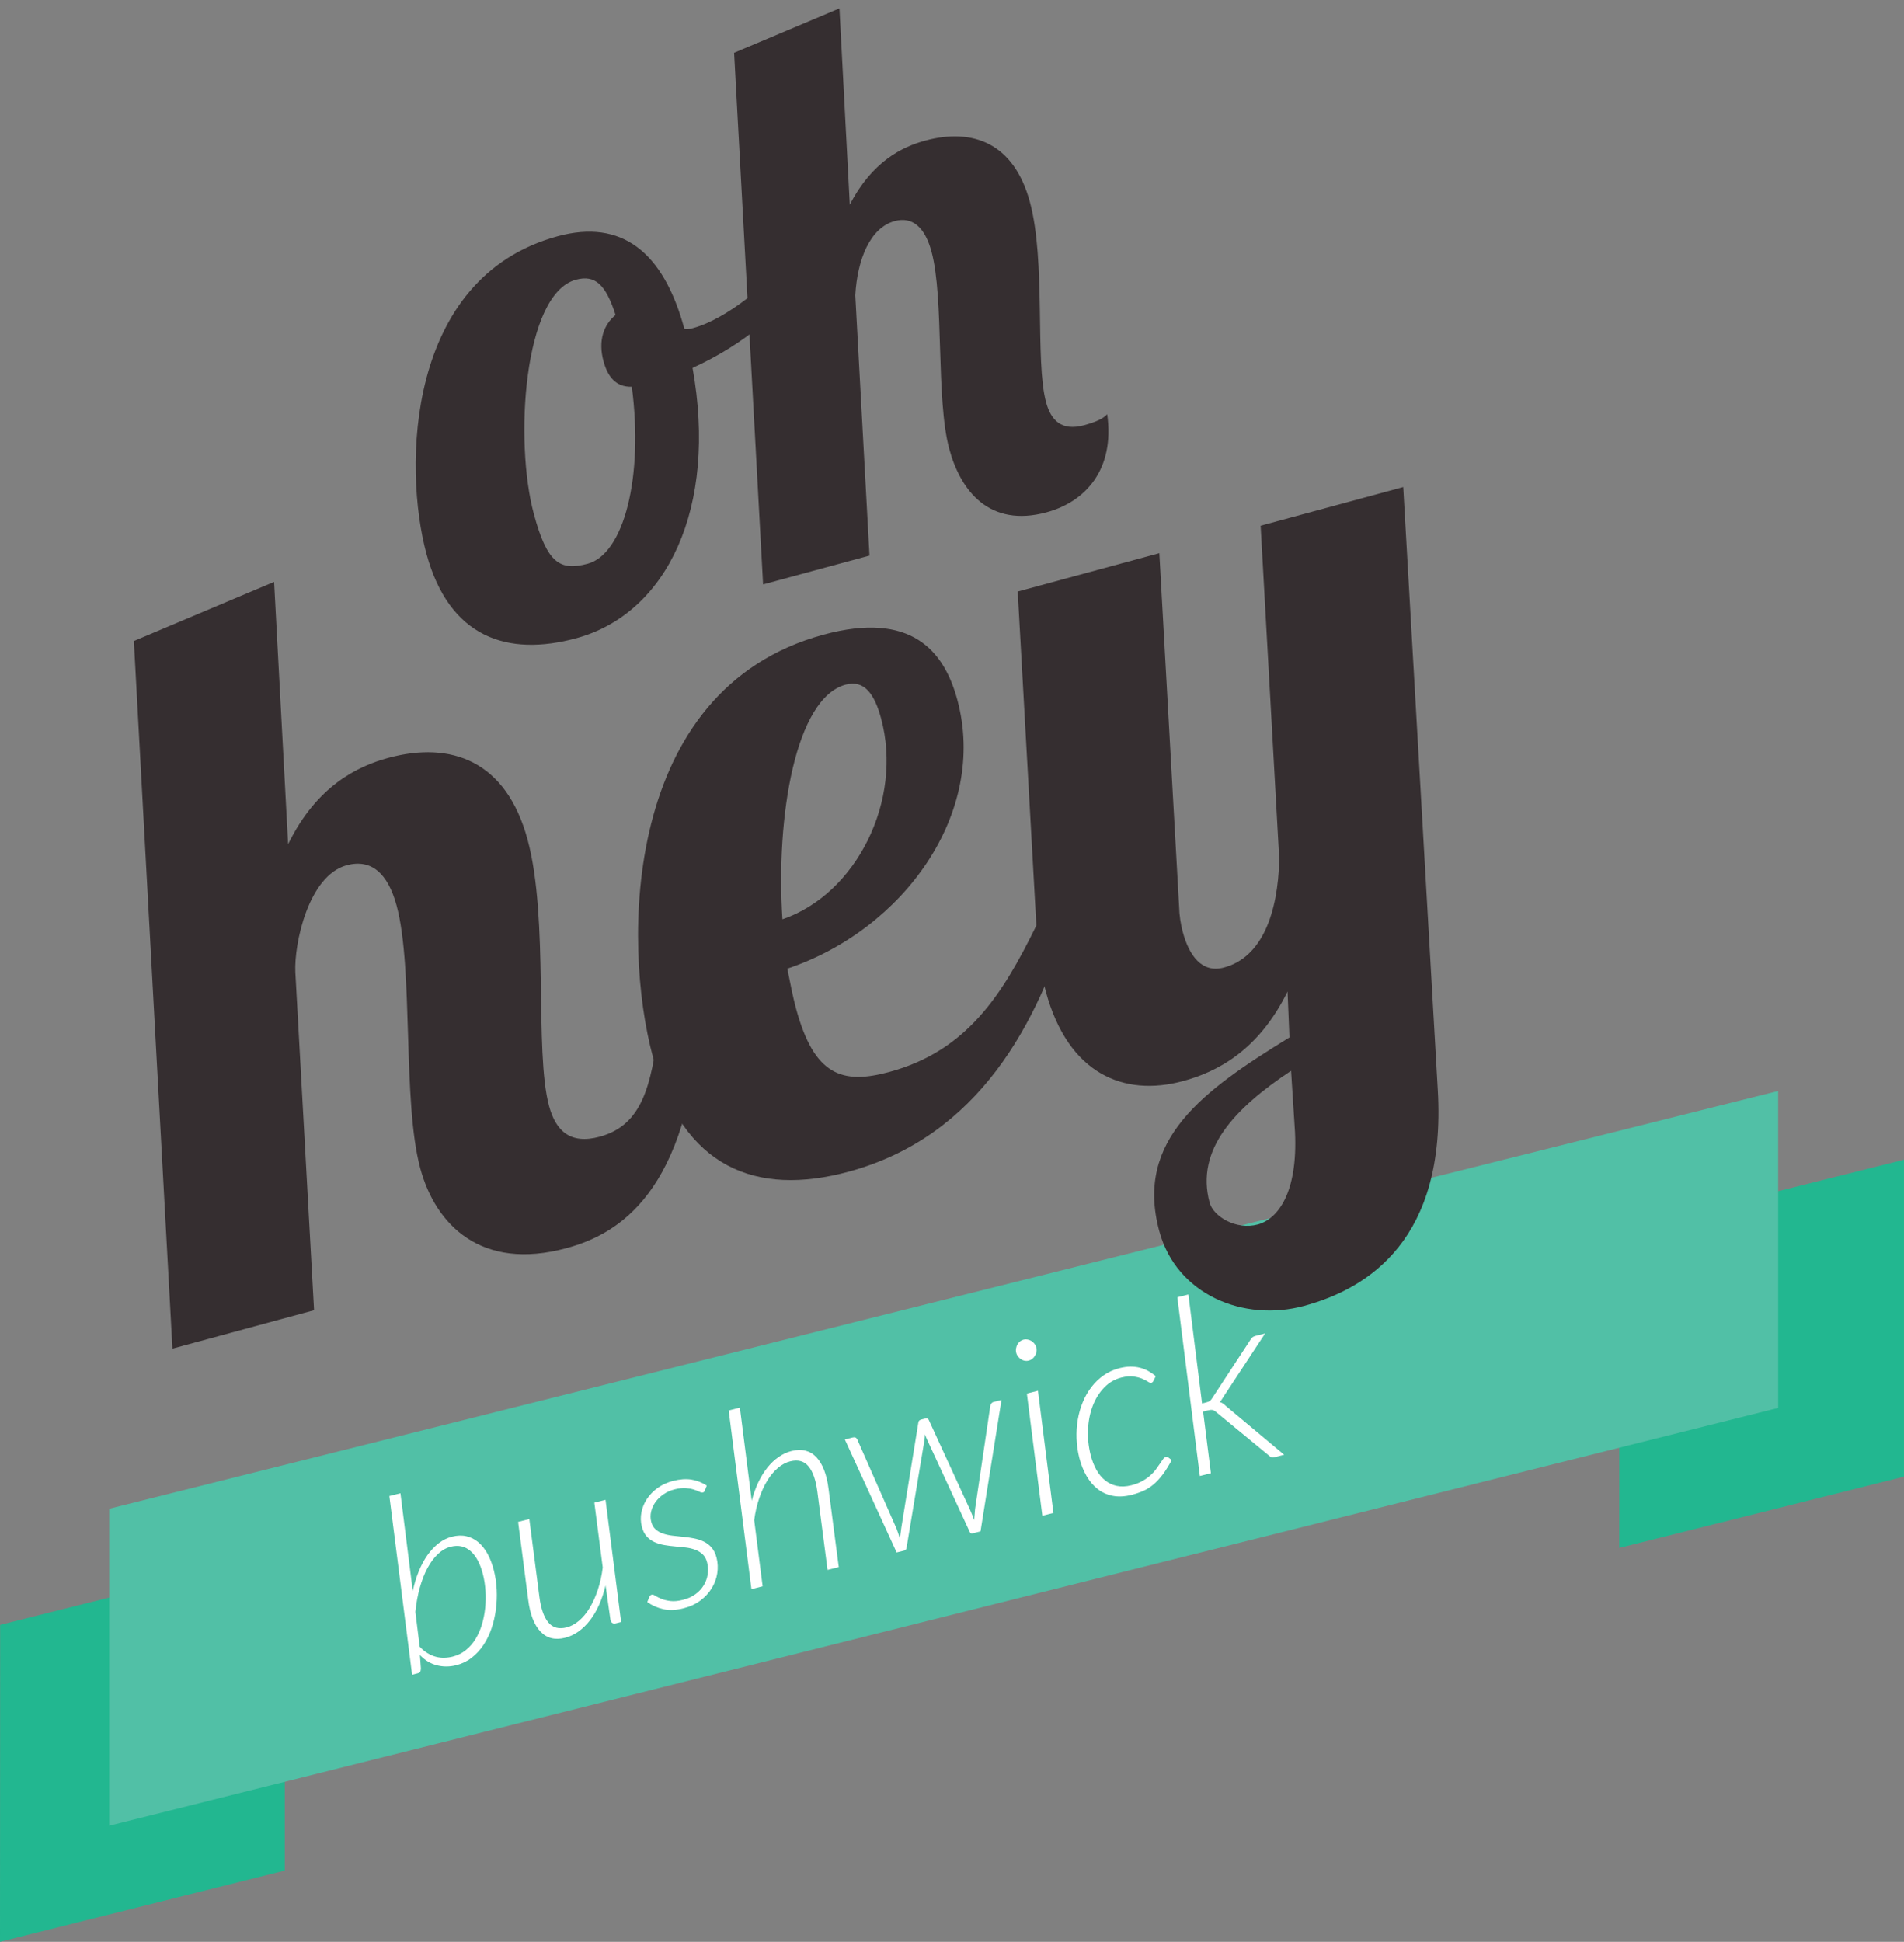 <?xml version="1.0" encoding="utf-8"?>
<!-- Generator: Adobe Illustrator 17.1.0, SVG Export Plug-In . SVG Version: 6.00 Build 0)  -->
<!DOCTYPE svg PUBLIC "-//W3C//DTD SVG 1.1//EN" "http://www.w3.org/Graphics/SVG/1.1/DTD/svg11.dtd">
<svg version="1.1" id="Layer_1" xmlns="http://www.w3.org/2000/svg" xmlns:xlink="http://www.w3.org/1999/xlink" x="0px" y="0px"
	 viewBox="0 0 229.311 233.786" enable-background="new 0 0 229.311 233.786" xml:space="preserve">
<rect x="0" y="0" width="229.311" height="233.786" fill="#808080" stroke="none"/>
<polygon fill="#22B790" points="0.018,195.625 34.298,187.045 34.298,225.204 0,233.786 "/>
<polygon fill="#22B790" points="195.029,148.2 229.31,139.62 229.31,177.779 195.012,186.361 "/>
<polygon fill="#51C0A6" points="214.155,169.506 13.156,219.806 13.156,181.646 214.155,131.348 "/>
<g>
	<g enable-background="new    ">
		<path fill="#FFFFFF" d="M49.712,191.55c0.183-0.849,0.423-1.64,0.722-2.371c0.299-0.731,0.648-1.381,1.049-1.95
			c0.401-0.568,0.851-1.047,1.349-1.431c0.498-0.386,1.034-0.65,1.608-0.795c0.622-0.157,1.197-0.175,1.726-0.054
			c0.529,0.121,1.006,0.359,1.432,0.715c0.425,0.355,0.797,0.824,1.117,1.404c0.319,0.58,0.575,1.254,0.768,2.018
			c0.186,0.738,0.298,1.506,0.337,2.305c0.039,0.799,0.007,1.59-0.096,2.373c-0.103,0.784-0.277,1.543-0.524,2.277
			c-0.248,0.733-0.57,1.4-0.968,1.998c-0.398,0.6-0.872,1.112-1.42,1.541c-0.549,0.429-1.167,0.728-1.855,0.902
			c-0.804,0.203-1.589,0.205-2.356,0.008c-0.767-0.199-1.443-0.611-2.028-1.236l0.118,1.618c-0.009,0.165-0.032,0.292-0.07,0.384
			c-0.038,0.091-0.144,0.158-0.315,0.201l-0.675,0.17l-2.738-21.512l1.334-0.336L49.712,191.55z M50.547,198.253
			c0.308,0.329,0.625,0.592,0.955,0.79c0.329,0.195,0.663,0.338,1,0.426c0.337,0.088,0.676,0.127,1.014,0.117
			c0.339-0.008,0.675-0.055,1.01-0.139c0.603-0.152,1.133-0.416,1.593-0.793c0.46-0.374,0.85-0.825,1.169-1.354
			c0.319-0.527,0.574-1.112,0.763-1.756c0.189-0.644,0.317-1.304,0.385-1.982c0.068-0.678,0.079-1.36,0.034-2.045
			c-0.046-0.685-0.146-1.34-0.304-1.961c-0.323-1.283-0.818-2.219-1.486-2.807c-0.667-0.59-1.47-0.768-2.407-0.531
			c-0.545,0.139-1.054,0.43-1.526,0.875c-0.474,0.444-0.893,1.008-1.26,1.69c-0.368,0.682-0.677,1.474-0.928,2.37
			c-0.252,0.898-0.429,1.868-0.533,2.911L50.547,198.253z"/>
		<path fill="#FFFFFF" d="M72.928,180.571l1.878,14.708l-0.631,0.159c-0.182,0.046-0.326,0.032-0.431-0.044
			c-0.105-0.074-0.179-0.194-0.22-0.357l-0.593-4.168c-0.202,0.855-0.462,1.638-0.781,2.349c-0.319,0.711-0.688,1.336-1.106,1.873
			c-0.419,0.539-0.881,0.985-1.386,1.342c-0.505,0.356-1.036,0.604-1.59,0.744c-1.225,0.309-2.218,0.059-2.981-0.751
			c-0.764-0.809-1.255-2.092-1.474-3.847l-1.213-9.354l1.349-0.34l1.213,9.353c0.182,1.409,0.539,2.435,1.067,3.081
			c0.528,0.645,1.267,0.848,2.214,0.609c0.526-0.133,1.025-0.401,1.499-0.807c0.472-0.403,0.899-0.921,1.28-1.551
			c0.38-0.629,0.706-1.352,0.979-2.17c0.272-0.814,0.47-1.707,0.592-2.674l-1.01-7.816L72.928,180.571z"/>
		<path fill="#FFFFFF" d="M84.904,179.412c-0.042,0.153-0.131,0.246-0.265,0.28c-0.096,0.023-0.228-0.006-0.396-0.091
			c-0.17-0.084-0.39-0.172-0.661-0.261c-0.272-0.089-0.6-0.148-0.984-0.18c-0.384-0.029-0.839,0.021-1.365,0.154
			c-0.488,0.123-0.929,0.32-1.323,0.594c-0.394,0.271-0.717,0.584-0.969,0.938c-0.252,0.354-0.426,0.733-0.521,1.139
			c-0.096,0.406-0.094,0.81,0.008,1.211c0.099,0.393,0.273,0.699,0.522,0.922c0.249,0.222,0.549,0.393,0.9,0.514
			c0.351,0.119,0.733,0.203,1.148,0.252c0.414,0.048,0.84,0.094,1.277,0.136c0.438,0.042,0.868,0.105,1.291,0.186
			c0.422,0.082,0.815,0.208,1.18,0.382c0.364,0.173,0.682,0.414,0.954,0.729c0.271,0.312,0.472,0.722,0.6,1.229
			c0.155,0.612,0.182,1.236,0.083,1.872c-0.099,0.636-0.32,1.232-0.662,1.791c-0.342,0.559-0.797,1.054-1.366,1.481
			c-0.568,0.429-1.245,0.741-2.029,0.939c-0.918,0.231-1.73,0.266-2.438,0.104c-0.708-0.162-1.351-0.445-1.931-0.85l0.221-0.573
			c0.067-0.179,0.177-0.289,0.33-0.327c0.095-0.024,0.235,0.023,0.417,0.139c0.182,0.117,0.421,0.238,0.716,0.361
			c0.296,0.124,0.659,0.212,1.09,0.267c0.431,0.055,0.942,0.007,1.535-0.144c0.574-0.145,1.069-0.367,1.487-0.672
			c0.417-0.303,0.749-0.659,0.997-1.067c0.248-0.408,0.409-0.849,0.483-1.319c0.074-0.473,0.052-0.947-0.068-1.426
			c-0.106-0.42-0.287-0.751-0.541-0.992c-0.254-0.241-0.558-0.427-0.91-0.556c-0.354-0.13-0.737-0.22-1.15-0.267
			c-0.415-0.049-0.84-0.092-1.276-0.129c-0.437-0.037-0.865-0.092-1.285-0.164c-0.42-0.072-0.811-0.19-1.173-0.353
			c-0.361-0.165-0.677-0.395-0.944-0.692c-0.269-0.299-0.466-0.697-0.592-1.195c-0.14-0.554-0.155-1.117-0.044-1.689
			c0.109-0.571,0.33-1.111,0.661-1.615c0.33-0.506,0.764-0.951,1.303-1.337c0.538-0.385,1.162-0.667,1.869-0.845
			c0.804-0.203,1.531-0.254,2.182-0.154c0.651,0.102,1.269,0.342,1.854,0.724L84.904,179.412z"/>
		<path fill="#FFFFFF" d="M90.537,180.692c0.204-0.804,0.467-1.545,0.79-2.222c0.323-0.676,0.691-1.272,1.105-1.789
			c0.414-0.517,0.865-0.942,1.355-1.279c0.49-0.338,1.002-0.573,1.538-0.709c0.622-0.157,1.183-0.171,1.683-0.043
			c0.501,0.128,0.938,0.389,1.312,0.783c0.374,0.394,0.685,0.914,0.934,1.559c0.249,0.644,0.429,1.404,0.537,2.282l1.226,9.396
			l-1.349,0.34l-1.225-9.396c-0.18-1.398-0.534-2.421-1.063-3.066c-0.529-0.645-1.266-0.849-2.213-0.609
			c-0.516,0.13-1.01,0.395-1.479,0.793c-0.469,0.398-0.894,0.904-1.272,1.519c-0.379,0.615-0.706,1.325-0.98,2.133
			c-0.275,0.807-0.476,1.685-0.604,2.632l1.017,7.967l-1.349,0.34l-2.738-21.512l1.348-0.34L90.537,180.692z"/>
		<path fill="#FFFFFF" d="M120.617,168.545l-2.526,15.818l-0.976,0.246c-0.152,0.039-0.269-0.039-0.348-0.232l-5.104-11.042
			c-0.106-0.218-0.192-0.435-0.257-0.652c-0.009,0.124-0.02,0.247-0.03,0.366c-0.01,0.119-0.024,0.242-0.043,0.369l-2.142,12.869
			c-0.026,0.221-0.115,0.35-0.268,0.389l-0.933,0.234l-6.239-13.608l0.961-0.242c0.249-0.063,0.426,0.015,0.531,0.231l4.748,10.781
			c0.154,0.409,0.285,0.809,0.394,1.198c0.026-0.221,0.052-0.44,0.078-0.661s0.055-0.446,0.088-0.678l2.042-12.601
			c0.014-0.228,0.126-0.368,0.336-0.421l0.531-0.133c0.21-0.054,0.352,0.023,0.424,0.229l4.975,10.831
			c0.091,0.2,0.174,0.398,0.248,0.593c0.075,0.195,0.147,0.391,0.217,0.587c0.018-0.208,0.036-0.421,0.053-0.64
			c0.016-0.218,0.035-0.445,0.056-0.686l1.838-12.441c0.02-0.117,0.066-0.218,0.137-0.302c0.071-0.083,0.158-0.139,0.264-0.165
			L120.617,168.545z"/>
		<path fill="#FFFFFF" d="M124.812,162.252c0.044,0.172,0.049,0.342,0.014,0.508c-0.034,0.166-0.094,0.321-0.18,0.465
			c-0.086,0.144-0.194,0.269-0.326,0.373c-0.131,0.105-0.273,0.175-0.427,0.213c-0.162,0.041-0.323,0.047-0.484,0.016
			c-0.16-0.029-0.308-0.09-0.441-0.179c-0.135-0.088-0.254-0.198-0.357-0.329c-0.104-0.131-0.179-0.283-0.222-0.455
			c-0.044-0.172-0.051-0.343-0.022-0.514c0.028-0.17,0.082-0.328,0.162-0.476c0.079-0.146,0.183-0.272,0.31-0.375
			c0.127-0.104,0.271-0.175,0.434-0.216c0.153-0.039,0.312-0.044,0.478-0.014c0.165,0.029,0.319,0.086,0.463,0.172
			c0.144,0.087,0.27,0.2,0.376,0.34C124.694,161.923,124.769,162.081,124.812,162.252z M125.007,167.438l1.863,14.712l-1.334,0.337
			l-1.864-14.713L125.007,167.438z"/>
		<path fill="#FFFFFF" d="M140.027,177.536c-0.363,0.479-0.736,0.877-1.118,1.197c-0.382,0.32-0.788,0.574-1.218,0.766
			c-0.431,0.188-0.899,0.348-1.406,0.476c-0.822,0.208-1.572,0.247-2.251,0.118c-0.679-0.129-1.282-0.396-1.812-0.802
			c-0.529-0.405-0.982-0.933-1.359-1.58c-0.377-0.648-0.669-1.383-0.877-2.205c-0.191-0.756-0.3-1.524-0.329-2.305
			c-0.029-0.782,0.019-1.544,0.147-2.288c0.128-0.744,0.331-1.451,0.609-2.122c0.279-0.671,0.63-1.277,1.052-1.821
			c0.422-0.545,0.912-1.012,1.47-1.4c0.559-0.391,1.186-0.674,1.884-0.85c0.469-0.119,0.904-0.18,1.305-0.184
			c0.4-0.005,0.78,0.037,1.138,0.124c0.357,0.089,0.696,0.219,1.015,0.394c0.318,0.174,0.625,0.382,0.92,0.623l-0.282,0.574
			c-0.06,0.126-0.146,0.204-0.262,0.233c-0.096,0.024-0.232-0.022-0.409-0.142c-0.178-0.117-0.405-0.236-0.685-0.354
			c-0.279-0.117-0.624-0.206-1.036-0.264c-0.411-0.059-0.899-0.018-1.463,0.123c-0.804,0.203-1.498,0.606-2.083,1.213
			c-0.585,0.605-1.041,1.336-1.37,2.191c-0.328,0.856-0.519,1.797-0.569,2.821c-0.053,1.026,0.052,2.055,0.312,3.088
			c0.167,0.66,0.395,1.253,0.685,1.78c0.291,0.527,0.644,0.957,1.059,1.29c0.414,0.333,0.885,0.555,1.411,0.666
			c0.526,0.111,1.11,0.086,1.751-0.076c0.507-0.128,0.948-0.297,1.321-0.509c0.374-0.211,0.696-0.438,0.967-0.678
			c0.27-0.24,0.496-0.488,0.682-0.744c0.185-0.256,0.348-0.486,0.488-0.695c0.141-0.209,0.262-0.383,0.363-0.527
			c0.102-0.142,0.205-0.227,0.31-0.253c0.106-0.026,0.218-0.003,0.338,0.068l0.395,0.297
			C140.753,176.473,140.389,177.057,140.027,177.536z"/>
		<path fill="#FFFFFF" d="M143.126,155.848l1.646,13.121l0.545-0.139c0.162-0.041,0.293-0.096,0.392-0.167
			c0.1-0.069,0.199-0.189,0.3-0.356l4.539-6.929c0.076-0.142,0.164-0.257,0.264-0.349c0.099-0.09,0.23-0.156,0.393-0.197
			l1.162-0.293l-5.02,7.628c-0.078,0.132-0.151,0.247-0.218,0.345c-0.067,0.1-0.146,0.189-0.236,0.273
			c0.144,0.045,0.273,0.107,0.39,0.184c0.116,0.078,0.229,0.174,0.34,0.288l7.038,5.886l-1.134,0.285
			c-0.134,0.034-0.254,0.041-0.36,0.022c-0.107-0.018-0.215-0.086-0.325-0.199l-6.355-5.233c-0.17-0.15-0.324-0.239-0.463-0.266
			c-0.139-0.025-0.342-0.006-0.609,0.062l-0.517,0.13l0.941,7.423l-1.334,0.336l-2.71-21.518L143.126,155.848z"/>
	</g>
</g>
<g enable-background="new    ">
	<path fill="#352E30" d="M41.746,104.176c-4.619,1.251-6.332,9.471-6.177,12.861l2.256,40.707l-17.056,4.621l-4.646-85.193
		l16.889-7.118l1.689,31.58c3.435-7.033,8.39-9.393,12.061-10.388c7.58-2.054,14.206,0.348,16.773,9.822
		c2.6,9.595,0.797,25.465,2.594,32.099c0.803,2.96,2.531,4.652,6.086,3.69c5.211-1.412,6.188-6.253,7.125-13.118l4.975-1.348
		c-1.371,21.222-9.816,26.18-16.094,27.88c-10.305,2.792-15.773-2.846-17.601-9.597c-2.183-8.055-0.8-24.067-2.854-31.647
		C46.707,105.121,44.707,103.374,41.746,104.176z"/>
	<path fill="#352E30" d="M107.096,129.061c9.356-2.535,13.63-9.287,17.723-17.642l4.027-1.091
		c-3.8,12.725-10.883,26.468-26.635,30.735c-11.134,3.017-19.953-0.442-23.579-13.826c-3.69-13.621-3.725-44.251,20.555-50.829
		c10.541-2.855,14.506,1.919,16.109,7.841c3.69,13.62-6.482,27.692-20.471,32.37c0.331,1.691,0.662,3.382,1.047,4.803
		C98.054,129.476,101.411,130.601,107.096,129.061z M101.836,82.429c-6.04,1.637-8.41,15.882-7.603,28.249
		c8.96-3.063,14.543-14.365,11.88-24.195C105.31,83.522,104.086,81.82,101.836,82.429z"/>
	<path fill="#352E30" d="M139.626,66.597l2.383,42.581c0.02,1.012,0.19,2.109,0.447,3.057c0.737,2.725,2.241,4.987,4.965,4.249
		c4.618-1.251,6.479-6.587,6.651-12.989l-2.247-40.203L169,58.639l4.162,72.61c1.034,17.9-8.285,23.858-16.102,25.976
		c-7.225,1.957-15.355-1.307-17.441-9.006c-2.984-11.015,5.323-16.952,15.677-23.317l-0.228-5.532
		c-3.52,7.184-8.561,9.693-12.589,10.785c-7.106,1.925-13.828-0.832-16.523-10.781c-0.61-2.249-0.961-4.951-1.139-7.954
		l-2.247-40.203L139.626,66.597z M151.48,147.421c2.369-0.642,4.839-3.727,4.484-11.132l-0.471-7.373
		c-6.789,4.51-11.543,9.484-9.811,15.88C146.133,146.455,148.875,148.127,151.48,147.421z"/>
</g>
<g enable-background="new    ">
	<path fill="#352E30" d="M82.423,39.594c0.404,0.081,0.761-0.016,1.027-0.088c4.094-1.109,9.154-5.345,12.257-9.051l1.452,2.185
		c-2.393,4.564-7.543,8.825-13.75,11.653c3.037,16.848-3.064,29.582-14.01,32.547c-8.276,2.242-15.299-0.059-18.047-10.203
		c-2.772-10.233-2.508-33.229,15.822-38.195C74.828,26.368,79.891,30.25,82.423,39.594z M76.095,46.562
		c-1.989,0.061-2.933-1.307-3.415-3.087c-0.675-2.492,0.048-4.407,1.457-5.553c-1.19-3.69-2.466-4.872-4.779-4.245
		c-6.318,1.712-7.424,19.491-5.061,28.212c1.592,5.873,3.109,6.895,6.491,5.979C75.149,66.686,77.517,57.446,76.095,46.562z"/>
	<path fill="#352E30" d="M107.753,26.617c-2.936,0.796-4.495,4.561-4.744,8.928l1.709,31.344L91.904,70.36L88.413,6.354L101.1,1.007
		l1.246,23.637c2.693-5.219,6.327-6.968,9.086-7.715c5.695-1.543,10.673,0.261,12.602,7.38c1.953,7.207,0.599,19.132,1.949,24.115
		c0.602,2.225,1.902,3.496,4.571,2.772c1.513-0.41,2.354-0.828,2.792-1.329c0.936,6.623-2.589,10.539-7.306,11.816
		c-6.851,1.856-10.337-2.547-11.711-7.62c-1.64-6.051-0.601-18.081-2.143-23.776C111.39,27.353,109.888,26.039,107.753,26.617z"/>
</g>
</svg>
